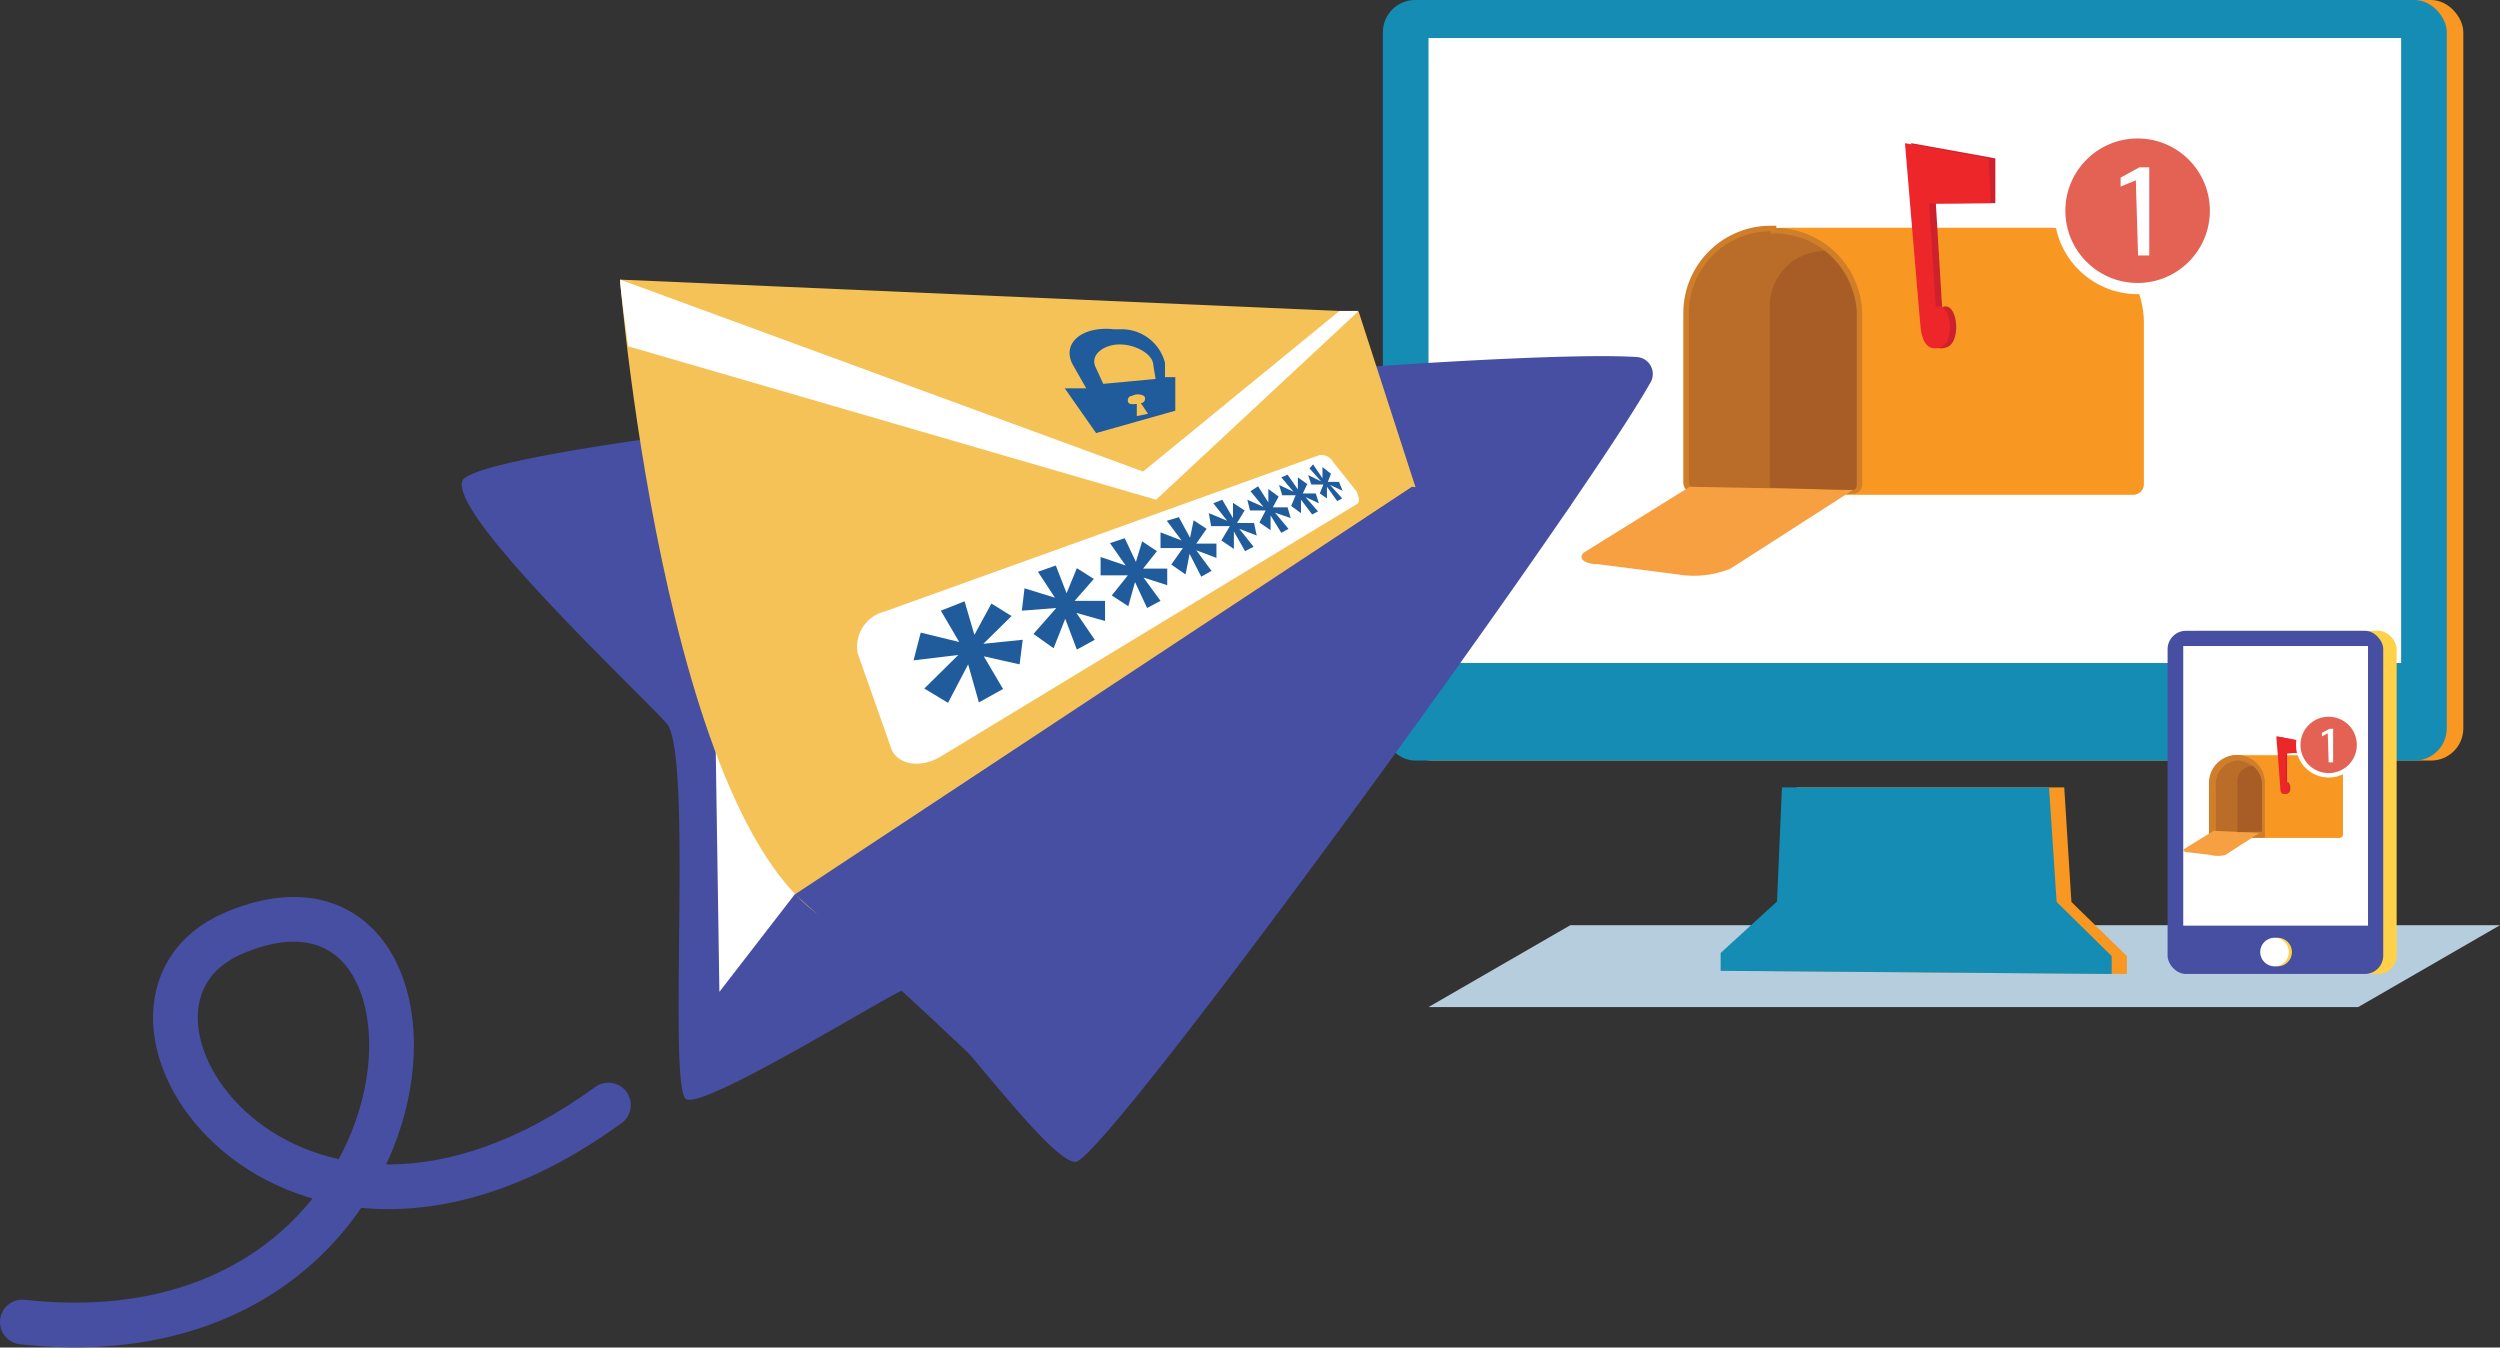 <svg id="Password_Email" data-name="Password Email" xmlns="http://www.w3.org/2000/svg" viewBox="0 0 55.88 30.12"><rect x="0" y="0" width="55.88" height="30.12" fill="#333333" stroke="none"/><defs><style>.cls-1{fill:#f89822;}.cls-2{fill:#148cb3;}.cls-3{fill:#b5cddc;}.cls-4{fill:#fff;}.cls-5{fill:#ffd149;}.cls-6,.cls-9{fill:none;}.cls-6{stroke:#d07e29;}.cls-17,.cls-6,.cls-8,.cls-9{stroke-miterlimit:10;}.cls-6,.cls-8{stroke-width:0.25px;}.cls-7{fill:#464fa1;}.cls-17,.cls-8{fill:#e46253;stroke:#fff;}.cls-9{stroke:#464fa1;stroke-linecap:round;}.cls-10{fill:#f5c258;}.cls-11{fill:#205c9b;}.cls-12{fill:#cd212d;}.cls-13{fill:#ec2629;}.cls-14{fill:#ba6c29;}.cls-15{fill:#f7a042;}.cls-16{fill:#a95d26;}.cls-17{stroke-width:0.1px;}</style></defs><rect class="cls-1" x="31.28" width="23.78" height="17" rx="0.72"/><rect class="cls-2" x="30.91" width="23.78" height="17" rx="0.72"/><polygon class="cls-3" points="52.71 22.51 31.93 22.51 35.1 20.68 55.88 20.68 52.71 22.51"/><rect class="cls-4" x="31.93" y="0.85" width="21.74" height="13.97"/><polygon class="cls-1" points="40.16 17.6 46.14 17.6 46.3 20.16 47.54 21.37 47.54 21.77 38.79 21.7 38.8 21.3 40.06 20.15 40.16 17.6"/><polygon class="cls-2" points="39.83 17.6 45.8 17.6 45.97 20.16 47.2 21.37 47.2 21.77 38.46 21.7 38.46 21.3 39.72 20.15 39.83 17.6"/><rect class="cls-5" x="48.75" y="14.1" width="4.82" height="7.67" rx="0.41"/><path class="cls-1" d="M39.89,5.09h5.89a2.14,2.14,0,0,1,2.14,2.14v3.59a.24.24,0,0,1-.24.24H38a.24.24,0,0,1-.24-.24V7.24A2.15,2.15,0,0,1,39.89,5.09Z"/><path class="cls-6" d="M39.58,5.22h.1A1.83,1.83,0,0,1,41.5,7v3.83a.08.08,0,0,1-.08.08H37.88a.13.13,0,0,1-.13-.13V7a1.83,1.83,0,0,1,1.83-1.83Z"/><rect class="cls-7" x="48.45" y="14.1" width="4.82" height="7.67" rx="0.41"/><rect class="cls-4" x="48.8" y="14.44" width="4.13" height="6.25"/><circle class="cls-5" cx="50.91" cy="21.28" r="0.32"/><circle class="cls-4" cx="50.84" cy="21.28" r="0.32"/><circle class="cls-8" cx="47.78" cy="4.71" r="1.74"/><path class="cls-4" d="M48.24,4.86h0L47.9,5l0-.2.42-.23h.22V6.54h-.25Z" transform="translate(-0.5 -0.83)"/><path class="cls-9" d="M14.1,25.53c-7.19,5.22-12.18-2.24-8.36-3.85,5.54-2.34,4.93,9.76-4.74,8.7" transform="translate(-0.5 -0.83)"/><path class="cls-7" d="M37.08,8.81a.38.38,0,0,1,.3.59c-1.64,2.89-12.19,17.38-12.84,17.4s-3.42-4-3.83-3.85-4.44,2.66-4.87,2.45S16,17.68,15.4,17s-4.8-4.6-4.57-5.41C11.11,10.6,33.36,8.57,37.08,8.81Z" transform="translate(-0.5 -0.83)"/><polygon class="cls-4" points="31.56 10.87 15.99 16.24 16.08 22.17 18.36 19.22 31.56 10.87"/><path class="cls-10" d="M14.36,7.08l16.51.72,1.47,4.54S24.43,20,19.65,21.67C15.49,20.71,14.35,7.09,14.36,7.08Z" transform="translate(-0.5 -0.83)"/><path class="cls-4" d="M14.36,7.08l11.69,4.29,4.39-3.59.43,0L26.34,12,14.54,8.57S14.35,7.19,14.36,7.08Z" transform="translate(-0.5 -0.83)"/><path class="cls-7" d="M18.27,20.82S23,25,24.54,26.8L35.62,12.11l-3.56-.4Z" transform="translate(-0.5 -0.83)"/><path class="cls-4" d="M30.84,12.09l-9.33,5.66c-.46.27-1,.17-1.11-.25l-.73-2.07a.81.81,0,0,1,.6-.93L30,11c.07,0,.21,0,.3.16l.52.65C30.87,11.91,30.9,12.05,30.84,12.09Z" transform="translate(-0.5 -0.83)"/><path class="cls-11" d="M22.06,14.27l.22.75.38-.7.45.28-.63.62.88-.09-.07.55-.8-.18.43.73-.54.3-.24-.85-.45.86-.53-.32.76-.75-1,.12.16-.62.86.21-.41-.7Z" transform="translate(-0.5 -0.83)"/><path class="cls-11" d="M24.1,13.47l.24.62.23-.56.38.24-.43.49.68,0v.45l-.64-.18.41.6-.4.22-.26-.69-.26.66L23.6,15l.51-.58-.77.06.06-.5.68.21-.38-.58Z" transform="translate(-0.5 -0.83)"/><path class="cls-11" d="M25.64,12.86l.25.53.14-.46.33.22-.31.39h.54l0,.37-.53-.17.38.52-.3.16-.27-.58-.15.54-.37-.24.36-.45-.61,0v-.41l.56.19-.35-.5Z" transform="translate(-0.5 -0.83)"/><path class="cls-11" d="M26.85,12.39l.25.46.08-.39.29.19-.23.33h.45l0,.32-.45-.17.34.46-.23.13-.26-.51-.09.46-.32-.22.26-.37h-.5l0-.35.47.18-.33-.44Z" transform="translate(-0.5 -0.83)"/><path class="cls-11" d="M27.82,12l.24.41,0-.34.26.17-.17.28.38,0,.06.28-.39-.15.32.4-.19.1-.25-.44,0,.39-.28-.19.19-.32-.42,0-.05-.29.41.17-.31-.39Z" transform="translate(-0.5 -0.83)"/><path class="cls-11" d="M28.62,11.7l.23.36v-.3l.23.17-.13.24.33,0,.07.24L29,12.29l.3.36-.16.09-.24-.39v.33l-.25-.17.14-.27-.35,0L28.38,12l.36.16-.29-.35Z" transform="translate(-0.5 -0.83)"/><path class="cls-11" d="M29.28,11.44l.23.33V11.5l.21.15-.1.21.29,0,.07.22-.3-.14.28.32-.13.07L29.58,12v.3l-.22-.16.1-.24-.3,0-.07-.23.32.15-.27-.32Z" transform="translate(-0.5 -0.83)"/><path class="cls-11" d="M29.85,11.21l.21.31,0-.25.19.15-.07.18.25,0,.08.2-.28-.13.27.3-.11.06-.23-.32,0,.26L30,11.86l.08-.2-.27,0-.07-.21.29.14-.26-.29Z" transform="translate(-0.5 -0.83)"/><path class="cls-12" d="M45.1,5.37l0-1-1.88-.34s.34,3.95.35,4.13.11.56.45.43.23-1.06-.11-.89l-.14-2.32Z" transform="translate(-0.5 -0.83)"/><path class="cls-13" d="M45,5.37l-.05-1-1.87-.34s.33,3.95.35,4.13.1.56.45.43.22-1.06-.11-.89l-.15-2.32Z" transform="translate(-0.5 -0.83)"/><path class="cls-14" d="M39.58,5.22h.1A1.83,1.83,0,0,1,41.5,7v3.83a.08.08,0,0,1-.08.08H37.88a.13.13,0,0,1-.13-.13V7a1.83,1.83,0,0,1,1.83-1.83Z"/><path class="cls-15" d="M41.92,11.78l-2.74,1.76a2.17,2.17,0,0,1-1.17.13l-1.8-.23c-.33,0-.45-.16-.29-.27l2.35-1.46Z" transform="translate(-0.5 -0.83)"/><path class="cls-16" d="M40.06,11.73V7.62a1.23,1.23,0,0,1,1.23-1.18A1.91,1.91,0,0,1,42,7.78v3.93a.09.09,0,0,1-.08.07C41.85,11.79,40.06,11.73,40.06,11.73Z" transform="translate(-0.5 -0.83)"/><path class="cls-1" d="M50,16.88h1.9a.47.47,0,0,1,.47.47v1.3a.08.08,0,0,1-.08.08H49.51a0,0,0,0,1,0,0V17.36A.48.48,0,0,1,50,16.88Z"/><path class="cls-6" d="M50,17h0a.5.5,0,0,1,.5.5v1.1a0,0,0,0,1,0,0h-1a0,0,0,0,1,0,0V17.51A.5.5,0,0,1,50,17Z"/><path class="cls-12" d="M51.92,17.65v-.26l-.52-.1s.09,1.11.09,1.16,0,.15.13.12.06-.3,0-.25l0-.65Z" transform="translate(-0.5 -0.83)"/><path class="cls-13" d="M51.9,17.65v-.26l-.52-.1s.09,1.11.09,1.16,0,.15.13.12.06-.3,0-.25l0-.65Z" transform="translate(-0.5 -0.83)"/><circle class="cls-17" cx="52.05" cy="16.65" r="0.68"/><path class="cls-4" d="M52.53,17.22h0l-.13.07,0-.08.17-.09h.08v.75h-.1Z" transform="translate(-0.5 -0.83)"/><path class="cls-14" d="M50,17h0a.53.53,0,0,1,.53.53v1.06a0,0,0,0,1,0,0h-1a0,0,0,0,1,0,0v-1A.53.53,0,0,1,50,17Z"/><path class="cls-15" d="M51,19.45l-.76.49a.66.66,0,0,1-.33,0l-.5-.06c-.1,0-.13-.05-.08-.08l.65-.4Z" transform="translate(-0.5 -0.83)"/><path class="cls-16" d="M50.51,19.43V18.28a.35.35,0,0,1,.35-.33.55.55,0,0,1,.2.38v1.09l0,0Z" transform="translate(-0.5 -0.83)"/><path id="locked" class="cls-11" d="M25,10.51l-.7-1,.48,0L24.49,9c-.28-.48.18-.89.91-.81h.14a1,1,0,0,1,1,.75l0,.32.23,0,0,.75Zm.91-.65v.27l.25-.05L26,9.84c.09,0,.12-.11.07-.16a.28.28,0,0,0-.27,0c-.09,0-.12.12-.06.17A.25.25,0,0,0,25.87,9.86ZM26.28,9c0-.23-.34-.45-.71-.47s-.72.22-.58.51l.17.37,1.17-.11Z" transform="translate(-0.5 -0.83)"/></svg>